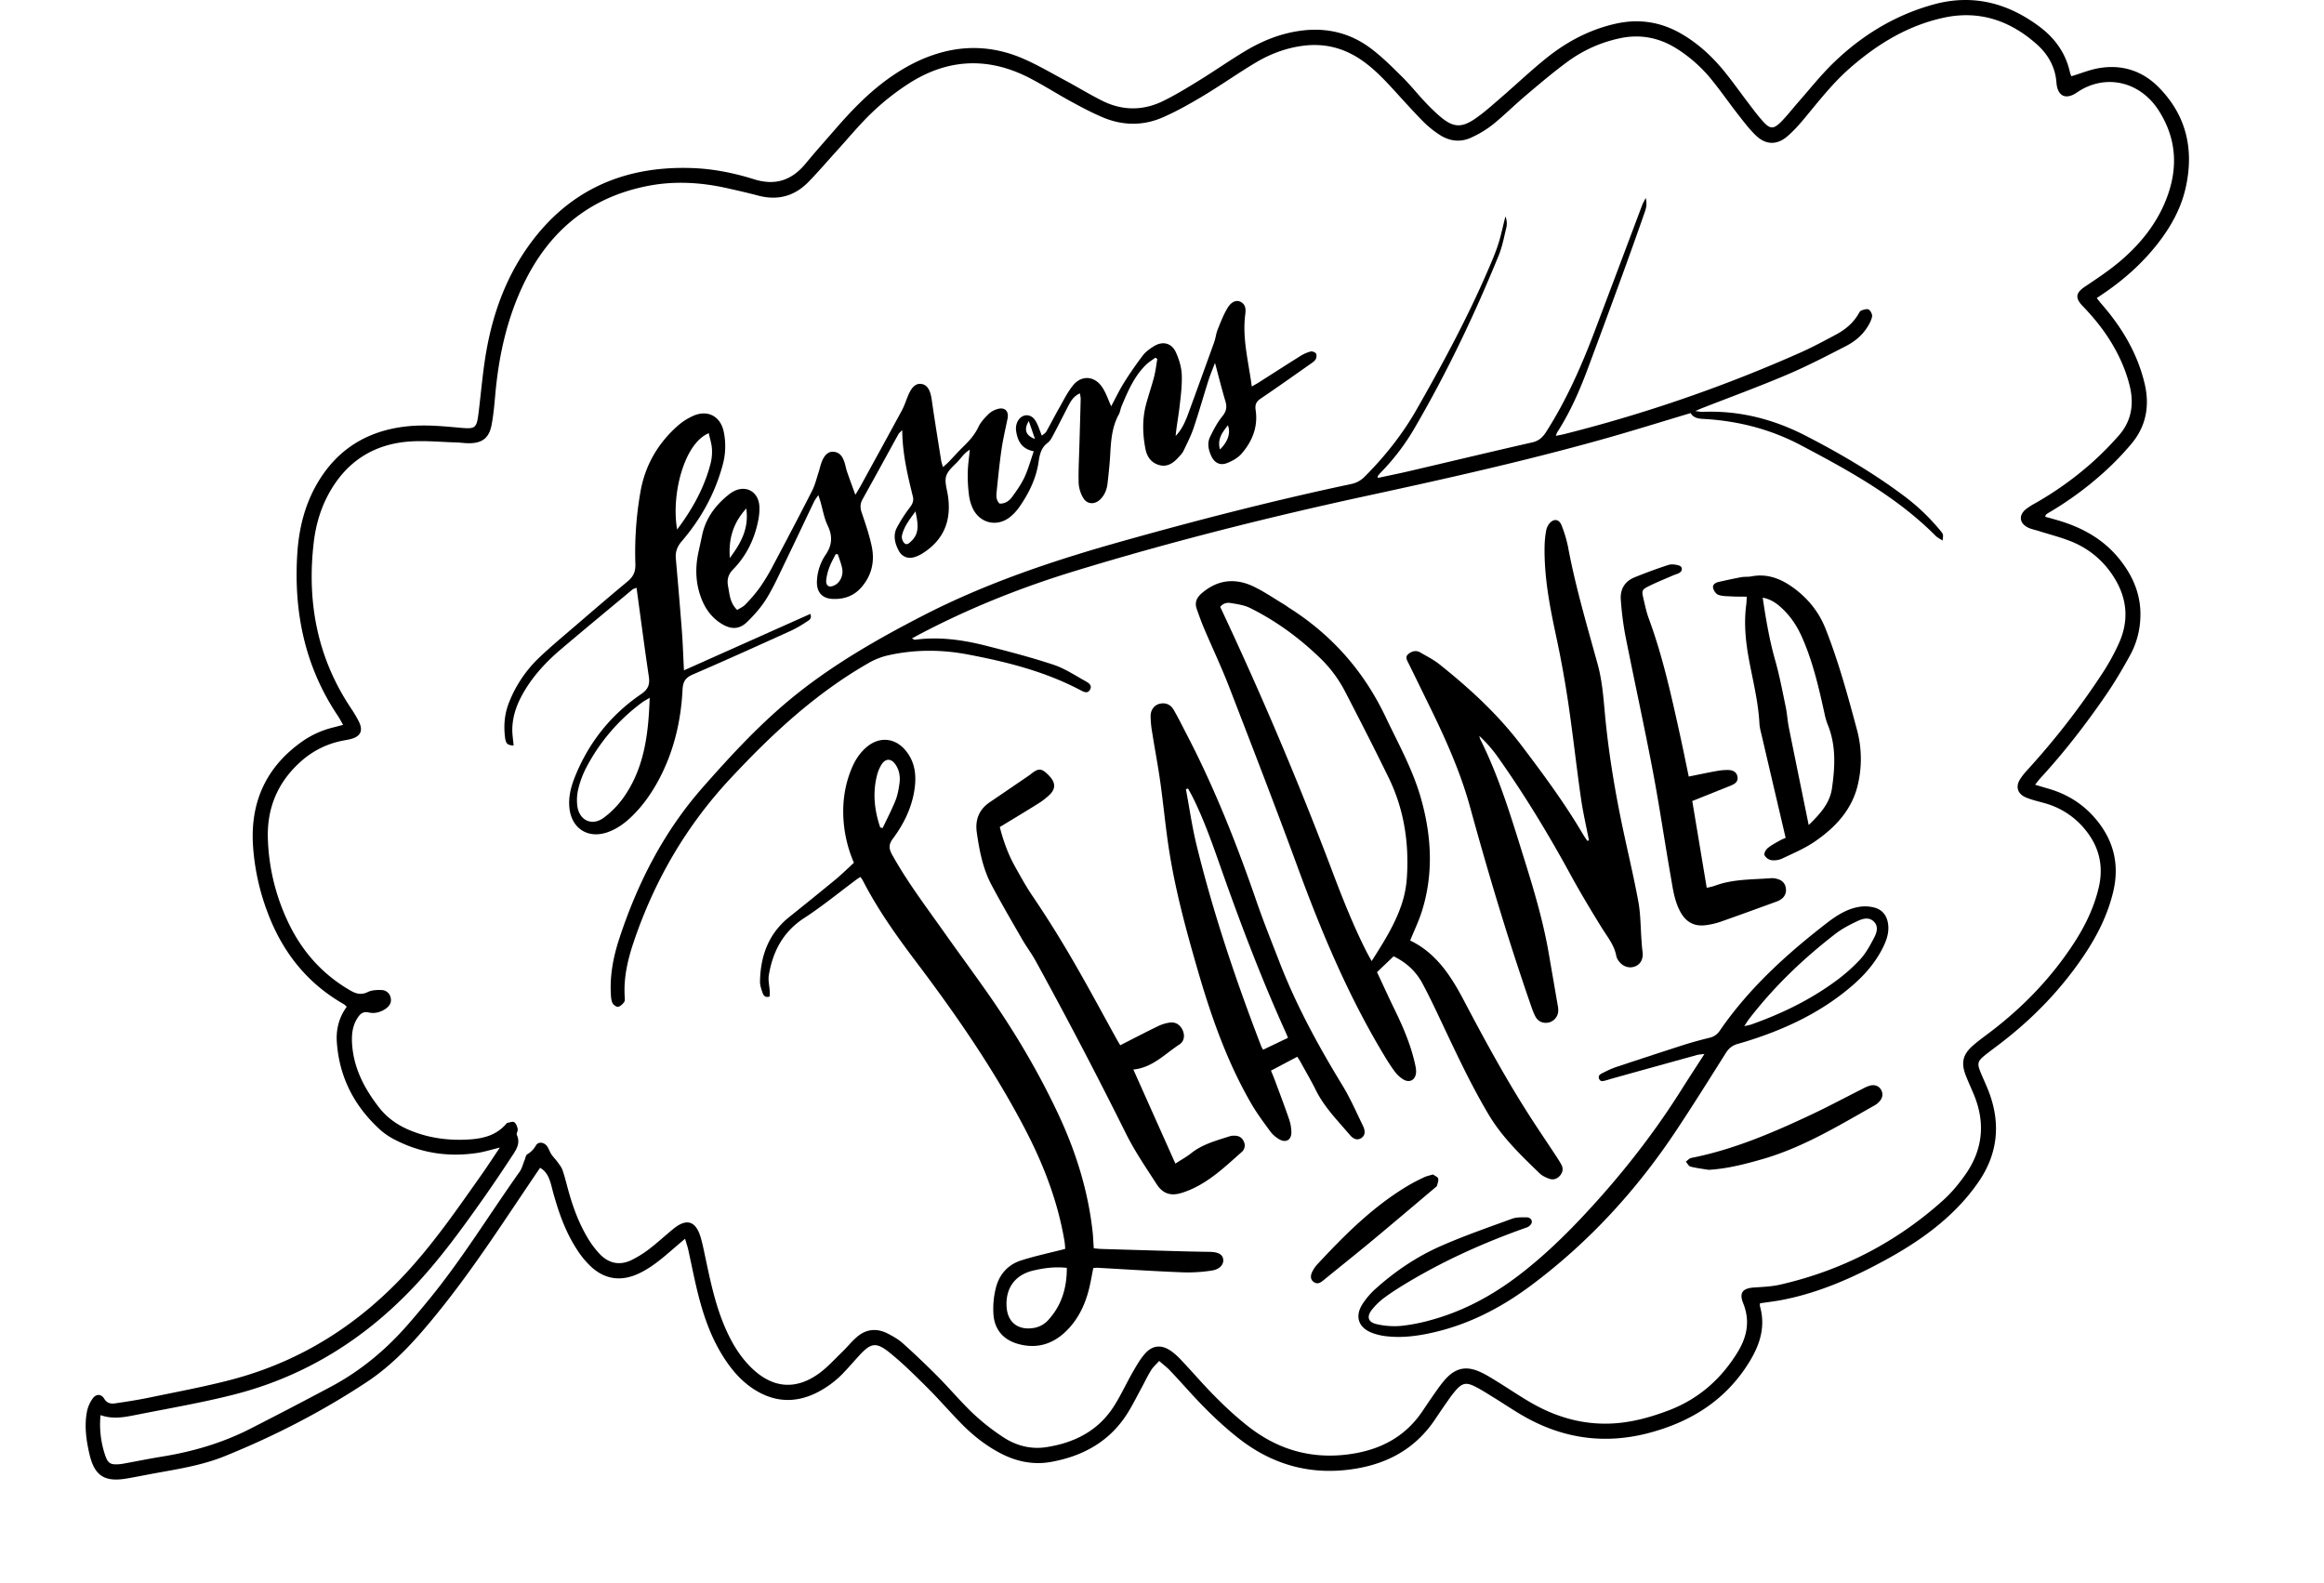 <svg id="Layer_1" data-name="Layer 1" xmlns="http://www.w3.org/2000/svg" viewBox="0 0 2504 1705.78"><title>lessons</title><path d="M1896.38,1404.34a10,10,0,0,0-.22,2.7c6.32,21.82.42,41.2-11,59.94-24.82,40.75-61.62,64.3-106.84,76.62-47.46,12.93-92.44,7.15-135.13-16.8-11.61-6.52-22.62-14.09-34-21.06-6.81-4.18-13.53-8.58-20.69-12.08-8.73-4.28-13.08-3.19-19.47,3.88a116.52,116.52,0,0,0-8.54,11.08q-7.2,10.2-14.13,20.61c-22.53,33.78-55.22,50-94.56,54.54-44,5.08-83-7-117.67-34.27-19.17-15.11-36.44-32.21-52.83-50.24-6.95-7.64-13.84-15.34-21-22.8-3.17-3.31-6.9-6.09-11.36-10-3.3,3.72-6.52,6.51-8.67,10-3.7,5.92-6.7,12.27-10,18.42-4.77,8.78-9.25,17.74-14.42,26.27-19.12,31.52-48.41,47.89-83.71,54.15-18.9,3.36-37.12-.45-54.21-9.39-15.81-8.28-29.64-19.22-42.06-31.88-12.6-12.85-24.37-26.51-37.11-39.2-13-12.9-26-25.87-40.22-37.32-14.69-11.83-20.21-10.53-33,3.36-5.63,6.14-11,12.5-16.82,18.49a104.37,104.37,0,0,1-29.68,21.76c-23.31,11.24-45.81,9.55-67.37-4.58-14.23-9.34-24.72-22.21-33.55-36.53-14.17-23-22.06-48.4-28.12-74.45-3-13-5.58-26-8.47-39.06-.77-3.46-2-6.83-3.42-11.73-5,4.28-9,7.66-12.91,11.06-11.88,10.22-23.7,20.52-38.25,27-18,8-34.7,5.73-49.3-7.2a94.54,94.54,0,0,1-15.91-19.08c-9.89-15.14-16.73-31.8-22.06-49.06-1.67-5.41-3.29-10.84-4.67-16.33-2.28-9.09-4.63-18.08-13.09-22.81-35.29,51.69-69,105-108.66,154.17-23.07,28.63-47.28,56.31-78.2,76.74-48.23,31.85-99.46,58.19-153,79.84-23.92,9.67-49.35,13.72-74.59,18.28-10.49,1.9-20.93,4.1-31.45,5.84-23.58,3.92-34.3-3.19-39.69-26.55-3.46-15-5.56-30.27-2.64-45.59a36.07,36.07,0,0,1,6.28-14.29c3.74-5,9.1-4.91,12.3.35,3.1,5.08,7.27,5.69,11.89,5,12.51-1.83,25-3.76,37.39-6.34,29.34-6.11,58.88-11.56,87.84-19.17,75.94-20,139.26-60.72,191.77-118.87,29.13-32.27,53.68-68,78.62-103.37,6.11-8.69,11.89-17.62,18.76-27.84-9.21,2.23-16.64,4.62-24.27,5.77-30.86,4.67-60.45.31-88.31-14a74.07,74.07,0,0,1-15.78-10.46c-28.2-25.39-44.65-56.91-47.26-95-.93-13.54,2.23-26.53,10.65-38a18.62,18.62,0,0,0-3-2.76c-40.34-22.95-66.94-57.23-82.79-100.35a248.79,248.79,0,0,1-15.21-71.1c-2.85-47,14.49-84.53,53.19-111.81a99.27,99.27,0,0,1,33.54-15.06c3.21-.8,6.4-1.67,10.38-2.72-2.08-3.6-3.72-6.83-5.72-9.82C328.3,718.12,316.24,659,320.35,596.1c1.71-26.15,7.81-51.41,21-74.41,21.51-37.41,54.17-57.61,96.86-62.25,19.38-2.11,38.62-.23,57.86,1.51,16,1.46,17.5.51,19.51-15.67,2.84-22.8,4.61-45.79,8.69-68.37,6.87-38,19.63-74.13,41.37-106.38,43.24-64.15,104.55-92.3,181-89.4,22.47.86,44.44,5.35,65.7,12,23.22,7.3,40.9,1.08,55.86-17.07,10.59-12.86,21.74-25.26,32.65-37.85C919.31,117,938.83,97,962.23,81.19,978.91,69.9,996.75,61.06,1016.32,56c29.49-7.63,58.37-4.81,86,7.16,15.54,6.71,30.24,15.38,45.2,23.4,13.49,7.24,26.57,15.28,40.27,22.1,21.65,10.78,43.91,10.75,65.53.14,13.41-6.59,26.24-14.44,39-22.3,16.73-10.32,32.84-21.64,49.7-31.71,18.12-10.83,37.53-18.63,58.7-21.59,27.74-3.88,53.29,1.9,75.65,18.49,12.23,9.06,23.14,20,34,30.74,8.77,8.64,16.49,18.33,24.92,27.33a207.09,207.09,0,0,0,15.79,15.29c14.54,12.53,23.56,13.27,39.41,2.11,9.5-6.68,18.18-14.57,27-22.18,16.39-14.16,32.12-29.12,49-42.65,22.06-17.68,46.75-30.67,74.63-36.86q37.3-8.28,70.36,10.87c18.73,10.84,34.23,25.39,47.66,42.15,8.55,10.65,16.43,21.83,24.73,32.68,5,6.62,10,13.33,15.58,19.52,7.72,8.62,11.53,8.76,19.78.37,6.52-6.64,12.23-14.07,18.39-21.07,12.11-13.75,23.54-28.2,36.57-41,30.93-30.39,67.08-52.58,109.11-64.18s79.9-1.7,114.06,23.83c16.7,12.47,28.57,28.79,33,49.76a18.81,18.81,0,0,0,1.49,3.75c10-3,19.32-6.87,29-8.6,25-4.48,47.29,2.52,65,20.45,30.15,30.52,38.4,67.55,29,108.81-5,21.82-15.6,41-29.18,58.61-16.43,21.28-36.18,39.09-58.35,54.24-2.46,1.68-4.94,3.34-8.16,5.52,2,2.5,3.74,4.79,5.62,6.95,21.7,25,38.3,52.79,46,85.38,5.53,23.5,1.69,45.28-13.7,64a304.48,304.48,0,0,1-29.71,30.93,360.72,360.72,0,0,1-58.65,43.25,43.46,43.46,0,0,0-4.19,2.71c-.43.32-.46,1.16-.9,2.44,3.72,1,7.43,2,11.14,3.09,26.57,7.45,50.2,19.83,68,41.5,16,19.47,25.12,41.49,23.21,67.22a90.68,90.68,0,0,1-10.79,37.18c-8,14.58-16.46,29-25.86,42.69-21.5,31.35-44.69,61.45-70.46,89.48-2,2.13-3.67,4.5-6.15,7.56,5.31,1.58,9.7,2.93,14.11,4.19,19.74,5.63,36.6,15.9,50.09,31.42,20.21,23.25,27.15,49.81,19.9,80-5.85,24.32-16.78,46.27-30.53,66.93-24.61,37-55,68.57-90.13,95.58-5,3.86-10.13,7.61-15.13,11.5-10.93,8.51-11.35,10.2-6.06,22.62,2.74,6.43,5.71,12.78,8.16,19.33,12.57,33.54,9.39,65.61-10.62,95.33a211,211,0,0,1-25.43,30.69c-22.27,22.37-48.4,39.68-76,54.74-35.24,19.21-71.72,35.31-111.44,42.92C1912.14,1402.23,1904.56,1403.11,1896.38,1404.34ZM108.32,1524.84a103,103,0,0,0,4.87,42.85c3,9.17,5.86,10.84,15.63,10,2.32-.2,4.62-.65,6.91-1.07,12.78-2.33,25.51-4.93,38.33-7,33.11-5.34,65-14.56,95-29.81q44.07-22.44,87.71-45.73c32.12-17.15,59.62-40.16,83.42-67.63q11.46-13.21,22.52-26.78c35.51-43.43,64.69-91.36,97.12-137,2.61-3.68,3.66-8.47,5.45-12.74.88-2.11,1.2-5.18,2.78-6.13a24.92,24.92,0,0,0,9.35-9.54c2.44-4.29,8.62-3.74,11.86.61,2,2.62,2.88,6,4.71,8.76,1.95,3,4.56,5.46,6.63,8.34s4.43,5.75,5.54,9c2.47,7.24,4.24,14.71,6.29,22.1,4.82,17.4,11,34.28,20.2,49.88a99,99,0,0,0,13.62,18.38c9.8,10.22,21.79,12.62,34.66,6.17a115.6,115.6,0,0,0,18.57-11.63c9-6.91,17.31-14.61,26.08-21.78,14.2-11.6,24.13-8.54,29.37,9.2,2.16,7.33,3.61,14.88,5.2,22.37,5.24,24.78,10.48,49.56,20.35,73,7.17,17,16.3,32.86,29.77,45.78,22.09,21.18,46.53,23.62,71.46,6,9.41-6.65,17.26-15.55,25.64-23.61,5.51-5.31,10.3-11.4,16.09-16.36,9.85-8.42,21.15-9.49,32.65-3.72,5.92,3,11.87,6.39,16.75,10.77q19.31,17.34,37.62,35.79c12.9,13,24.69,27.16,38,39.77a237.61,237.61,0,0,0,32.09,25.28c14,9.3,29.91,13.59,46.7,11,30.23-4.61,56-17.56,72.9-44.06,7.52-11.75,13.31-24.59,20.26-36.72,4-6.9,8-14,13.18-19.9,8.27-9.47,18.24-10.07,28.51-2.69a70.12,70.12,0,0,1,9.7,8.62c6.89,7.24,13.58,14.67,20.3,22.07,16.15,17.8,33.11,34.72,52,49.7,30.68,24.34,65.33,35.32,104.44,31.22,34.8-3.65,64.11-17.24,84.21-47.21,4.82-7.19,9.69-14.37,14.69-21.44a139.57,139.57,0,0,1,9.75-12.66c11.1-12.35,22.58-14.87,37.75-7.91,6.63,3,12.86,7,19.09,10.86,12.78,7.84,25.13,16.42,38.21,23.71,27.36,15.26,56.68,23,88.25,20.67,19.78-1.47,38.64-6.79,57.11-13.77,32.11-12.13,56.4-33.38,74.35-62.46,10.46-16.94,13.91-34.12,6.2-53.23-4.5-11.16-.46-16,11.48-16.83,9.62-.65,19.41-1,28.74-3.18,66.26-15.24,124.92-45.5,175.47-91,8.84-7.95,16.59-17.41,23.48-27.13,19-26.81,22.06-55.8,9.54-86.28-2.78-6.78-5.9-13.42-8.59-20.24-5.75-14.54-3.54-23.61,8.44-33.74,5.85-5,12.08-9.43,18.18-14.08,35.29-26.91,65.65-58.47,89.87-95.76,11.87-18.28,21.27-37.67,26.39-59,6-25,0-46.81-16.92-65.84a85.12,85.12,0,0,0-41-25.59c-6.72-1.92-13.61-3.44-20.06-6.06-9.43-3.83-11.9-11.78-6.36-20.24,3.26-5,7.45-9.39,11.47-13.82A821.2,821.2,0,0,0,2265.55,725a235.14,235.14,0,0,0,17.3-31.47c11.76-25.78,8.94-50.58-6.79-74a95.57,95.57,0,0,0-43.42-35.68c-11.63-4.8-24-7.85-36-11.68-3.8-1.2-7.82-1.92-11.38-3.63-9.46-4.53-10.53-13.28-2.49-19.83a74.51,74.51,0,0,1,10.08-6.47A357.86,357.86,0,0,0,2253,499.38a341.79,341.79,0,0,0,30.21-30.45c13.18-15.15,16.23-33.1,11.59-52.51-4.08-17-11.11-32.76-20.16-47.67-8.69-14.31-19.23-27.13-30.84-39.19-8.44-8.77-7-14.25,2.76-20.78,13.25-8.86,26.63-17.76,38.7-28.11,21.74-18.66,39.36-40.77,49.54-68,12.08-32.25,10.17-63.35-8.43-92.88-21.24-33.74-59.67-40-88.38-20.24-13.29,9.13-21.31,2.81-22.26-10.55-1.16-16.21-8.73-30.12-20.81-40.95-28.76-25.78-62.16-37.31-100.55-29-38.71,8.35-71.56,28.41-101.08,54.23-18.15,15.88-33,34.81-48.27,53.29-5.93,7.16-12.15,14.27-19.19,20.29-11.37,9.72-23.34,9.38-34.07-1-7.13-6.91-13.2-15-19.34-22.84-9.22-11.83-17.79-24.16-27.18-35.84a153.78,153.78,0,0,0-40.16-35.69c-19.2-11.63-39.63-14.94-61.48-9.88a146,146,0,0,0-53.44,24c-15.86,11.54-30.87,24.3-45.88,37-12.23,10.3-23.56,21.68-36,31.72a112.21,112.21,0,0,1-23,13.86c-11.72,5.5-23.59,4-34.29-3a110,110,0,0,1-17.8-14.45c-11.2-11.4-21.85-23.35-32.66-35.14s-22-23.27-35.47-32.14c-18.57-12.2-38.76-17-60.89-14.17-18.53,2.37-35.63,8.83-51.43,18.29-18.86,11.28-36.85,24-55.69,35.32-14.24,8.55-28.79,16.82-44,23.49-21.38,9.38-43.58,9.12-65.13-.06-11.61-4.94-22.83-10.89-33.92-16.94-15.21-8.29-29.82-17.7-45.21-25.6-44-22.58-87.48-20.66-129.13,5.92a263.41,263.41,0,0,0-39.22,30.73c-14,13.26-26.29,28.3-39.29,42.59-10.1,11.09-19.81,22.54-30.31,33.22-15,15.3-33.2,20.06-54.1,14.46-10.94-2.92-22-5.38-33-7.87-29.27-6.61-58.72-8.18-88.26-2C633.93,213.58,591.09,250,564.17,306c-17.67,36.81-26.44,76-30.27,116.4-1.12,11.93-2,23.95-4.29,35.69-2.73,14.13-10.36,19.61-24.72,19.5-4.32,0-8.63-.71-12.95-.83-17-.48-34-2.21-50.89-1-37.88,2.75-66.8,21-85.72,54.23-9.7,17-15.11,35.58-17.35,54.92-7.36,63.74,3.78,123.42,39.71,177.53a148.41,148.41,0,0,1,8.74,14.56c5.2,10.22,2.28,16.51-8.68,19.38-2.57.67-5.21,1.07-7.83,1.57a94.16,94.16,0,0,0-46.72,23.44c-24.81,22.55-36,50.78-34.53,84a225.54,225.54,0,0,0,24.61,94c14.82,28.86,36.13,51.74,64.39,68,6.09,3.5,11.68,5,18.66,1.53,4.2-2.09,9.69-2.3,14.56-2.14a10.21,10.21,0,0,1,10.05,8.31c1.22,5.25-1.38,9.12-5.47,11.91-5.43,3.72-11.75,5.4-18.09,4s-9.32,1.46-12.23,6c-5.54,8.57-6.42,18.14-5.79,27.89,1.69,26.32,13.45,48.49,29.32,68.77,8.6,11,19.78,18.74,32.62,24.11,19.09,8,39.05,11,59.61,10.27,16.64-.62,32.6-3.31,44.36-16.9.43-.5,1-1.15,1.52-1.25,2.47-.41,5.73-1.75,7.28-.68,2,1.38,3.18,4.62,3.73,7.27.43,2-1.67,4.87-.9,6.54,3.69,8,.2,14.44-3.83,20.58-10.23,15.6-20.58,31.14-31.32,46.39-23.61,33.53-47.61,66.73-75.87,96.65-54,57.14-118.4,97-194.69,116.27-33.54,8.49-67.75,14.39-101.72,21.1C136.13,1526.61,122.66,1529.93,108.32,1524.84Z"/><path d="M1197.24,437.77c4.57-8.5,8.71-17.24,13.8-25.38,6.34-10.12,13.16-20,20.4-29.48,2.94-3.86,7.23-6.91,11.4-9.58,9.65-6.18,19.47-4,24.19,6.44,3.37,7.43,5.92,15.83,6.25,23.91.48,11.53-1.06,23.2-2.38,34.73-1.2,10.42-3.27,20.74-4.19,31.34,7.2-7.42,10.86-16.59,14.25-25.86q13.71-37.51,27.25-75.1c1.56-4.36,2-9.16,3.68-13.44,3.19-8,6.29-16.12,10.69-23.44,4.25-7.05,9.61-8.87,14-6.71,6,3,5.77,8.54,5.09,13.9-3.28,25.92,3.59,50.75,7.07,77.38,3.43-2,5.61-3.16,7.7-4.48,14.89-9.47,29.72-19.06,44.7-28.41a40.28,40.28,0,0,1,10.91-4.81c1.73-.46,4.9.67,5.84,2.11s.67,4.62-.33,6.27c-1.31,2.14-3.75,3.7-5.91,5.21-17.72,12.45-35.37,25-53.32,37.12-4.85,3.27-6.3,6.67-5.44,12.41,2.7,18-3.58,33.64-15.15,46.94-3.93,4.53-9.94,7.87-15.64,10.11-7.66,3-13.66-.22-17.1-7.76-3-6.57-4.46-13.67-1.25-20.34,3.73-7.73,7.79-15.54,13.16-22.14,4.35-5.35,5.35-9.88,3.43-16.26-3.9-13-7.14-26.13-11.25-41.44-2.87,7.6-5.22,13.06-7,18.71-5.43,17.14-10.31,34.47-16.06,51.5-2.85,8.46-7,16.51-10.86,24.59-1.27,2.63-3.49,4.87-5.5,7.08-5.65,6.23-12.21,10.77-21.09,8.11-8.54-2.56-12.9-9.21-14.5-17.57-3-15.88-3.47-31.82.71-47.58,2.65-10,6.08-19.73,8.66-29.71,1.64-6.33,2.36-12.89,3.5-19.34l-2.13-1.41c-3.51,2.66-7.4,4.95-10.48,8.05C1221.82,406,1215,422,1208.34,438c-1.14,2.76-1.43,5.93-2.85,8.5-7.5,13.62-8.47,28.53-9.31,43.57-.58,10.29-1.69,20.57-2.85,30.82-.73,6.41-3,12.32-7.64,17-6,6.09-14.4,5.81-18.64-1.49a35,35,0,0,1-4.85-15.9c-.38-13.64.44-27.31.81-41,.46-16.65,1-33.3,1.38-49.95a38.7,38.7,0,0,0-.87-5.7c-7,3.18-9.93,8.6-12.78,14.11-5.2,10.06-10.26,20.18-15.59,30.17-1.71,3.21-3.48,6.86-6.26,8.95-7.08,5.34-8.68,12.57-9.87,20.73-2.61,17.8-10.42,33.65-20.58,48.31a54.32,54.32,0,0,1-9.36,10.32c-13.64,11.56-32.2,8.17-40.51-7.67a48.51,48.51,0,0,1-4.64-16.15,160.49,160.49,0,0,1-1.2-23.91c.16-7.6,1.34-15.17,2.21-24.15-5.78,3.45-8.82,8.19-12.44,12.17-4.71,5.16-11.1,10-13,16.16s.66,13.63,1.73,20.47c4.21,26.65-3.73,48-27,62.77a36.26,36.26,0,0,1-9,4.19c-7.09,2.12-13.47-.45-16.92-7-4.19-7.95-6.31-16.54-1.89-24.92a161.82,161.82,0,0,1,14-21.74c2.87-3.8,4.27-7.1,3.11-11.8-5.65-22.92-11.19-45.88-11.43-71.49-2.16,2.33-3.41,3.24-4.09,4.47-12.87,23.32-25.57,46.74-38.59,70-2.88,5.14-2.72,9.6-.83,15,4,11.62,7.94,23.36,10.54,35.35,3.58,16.47.28,31.78-11.16,44.81-8.36,9.53-19.2,13-31.38,12.33-11-.64-16.72-7.53-16.4-18.59a54.66,54.66,0,0,1,9.5-29.13c7.1-10.5,7.46-20.18,2-31.54-3.82-8-5.24-17.14-7.76-25.76-.54-1.85-1.18-3.66-2.21-6.85-2.07,3.16-3.67,5.1-4.72,7.3-10.36,21.63-20.52,43.36-31,64.94-6.38,13.19-12.38,26.66-20,39.1-5.68,9.23-13.09,17.65-20.88,25.26-8.43,8.24-17.29,8.39-27.41,2.23-10.33-6.28-17.28-15.4-21.71-26.61-6.47-16.34-7.19-33-3.58-50.09,1.31-6.19,2.71-12.36,4-18.55,3.85-18.54,14.39-32.69,28.93-44.22a35.57,35.57,0,0,1,3.25-2.33c14.22-8.89,28.93-1.25,29.64,15.63a63.14,63.14,0,0,1-1.33,14.88c-4,20.08-12.76,37.93-27.07,52.59-5.31,5.45-6.71,11.1-5.39,18,1.67,8.73,1.95,18,9.83,25.65,2.88-1.84,6.31-3.25,8.65-5.7a163.48,163.48,0,0,0,15.54-18.17,212.52,212.52,0,0,0,14-23.08c14.37-27.07,28.65-54.19,42.54-81.5,3.26-6.42,4.91-13.66,7.2-20.56,1-3.15,1.67-6.46,2.8-9.58,3-8.29,7.32-12.28,13-11.85,7.18.54,10.07,5.77,12,11.74,1,3.16,1.53,6.49,2.6,9.63,2.66,7.72,5.51,15.37,9,25,2.81-4.74,4.5-7.43,6-10.21,14.74-26.88,29.53-53.72,44.1-80.69,2.67-4.94,4.38-10.4,6.55-15.61,4-9.75,8.44-13.71,14.39-12.95,6.4.82,9.75,6.61,11.21,16.84,3.15,22.07,6.76,44.08,10.26,66.1a55.82,55.82,0,0,0,2,6.62c2.48-2.26,4.39-3.84,6.1-5.61,5.33-5.51,10.39-11.29,15.9-16.6,6.52-6.28,12.25-12.86,16.21-21.24,2.48-5.25,6.88-9.78,11.09-13.95a23.05,23.05,0,0,1,9.51-5.17c7.74-2.24,12.27,2.37,10.68,10.24-2.24,11.08-4.87,22.1-6.51,33.27-2.16,14.82-3.64,29.75-5.16,44.66-.46,4.52-1.23,9.37,3,13.74,5.47.35,10.11-2.52,13.24-6.74,5.12-6.9,10.13-14.1,13.76-21.84,4-8.61,6.48-18,9.89-27.75-13.44-2.58-17.62-11.75-19.08-22.54a17.1,17.1,0,0,1,2.06-10.36c4.68-7.77,13.91-7.91,18.73-.22,3,4.7,4.51,10.27,7,16.26,1.71-1.51,3.76-2.6,4.73-4.3,4.76-8.36,9.09-17,13.86-25.32s9-17.17,15-24.54c9.13-11.2,22.91-10.4,31.19,1.6C1191.65,423.13,1194,430.63,1197.24,437.77ZM804.09,547.9c-15.1,16.62-19.1,34.15-17.74,53.37C797.69,586,807.24,570.13,804.09,547.9Zm98.66,49.36-2.33-.15c-2.19,4.44-4.75,8.73-6.48,13.34a56.75,56.75,0,0,0-3.71,14.37c-.61,6.83,3.38,8.89,9.5,5.55,5.69-3.1,9.19-10.73,7.64-18.11C906.3,607.16,904.32,602.25,902.75,597.26ZM986.4,551c-6.88,9.47-12.78,17-14.66,26.54a9.87,9.87,0,0,0,2.73,7.78c2.85,2.57,5.47-.36,7.6-2.42C991.08,574.2,989,563.91,986.4,551Zm328-66.66c8.8-8.5,11.77-18.11,8.59-26.09C1317.29,465.71,1311.33,472.7,1314.44,484.35ZM1108.5,453.67c-5.73,9.24-3.17,15.75,6.63,19.32Z"/><path d="M1712.06,905.58c-3-15.31-6.53-30.53-8.73-45.94-4.85-33.95-8.56-68.06-13.58-102q-5.34-36-13-71.71c-7-32.64-13.35-65.28-12.49-98.86a104.05,104.05,0,0,1,1.76-15.83,16.46,16.46,0,0,1,3.36-7.11c4.54-5.6,10.51-4.91,13.08,1.82a133.27,133.27,0,0,1,6.93,22.9c8,43,20.43,84.79,32,126.83,4.82,17.49,6.18,35.38,7.82,53.29,3.64,39.51,10,78.61,18,117.44,5.86,28.36,12.77,56.52,18,85,2.57,14,2.39,28.41,3.48,42.63.27,3.6.49,7.22,1,10.79,1.24,7.81-1.65,14-7.94,16.5s-13.41.18-17.61-5.77a14,14,0,0,1-2.63-5.32c-2.12-11.93-9.73-20.88-15.84-30.77-11.73-19-23.22-38.13-33.9-57.72-23.47-43-48.87-84.88-77.16-124.93a146.65,146.65,0,0,0-20.7-23.83,18,18,0,0,0,1,3.57c20.69,41.31,33.71,85.43,47.44,129.28,10.45,33.38,20.4,66.9,26.36,101.45q4.76,27.54,9.51,55.09a31.22,31.22,0,0,1,.71,6.92,13.36,13.36,0,0,1-9.92,12.4c-5.71,1.41-11.58-.6-14.54-6.13-2.65-4.94-4.36-10.41-6.21-15.75-23.92-69.26-44.88-139.41-64.29-210.07-10.71-39-27.41-75.73-45.23-111.93-7.06-14.33-14-28.72-21.08-43.05-1.64-3.33-4-6.89-.35-9.94s8.27-4.56,13-1.78c6.87,4.07,14.18,7.63,20.37,12.57,32.65,26,63.31,54.14,88.65,87.62,23.34,30.84,46.35,61.88,66,95.27,1.49,2.53,3.19,4.94,4.8,7.41Z"/><path d="M1501.56,1030.44l-17.89,17.07c6.69,14.26,12.74,27.54,19.13,40.66,9.06,18.6,17.18,37.55,21.72,57.84.72,3.21,1.48,6.6,1.21,9.82-.7,8.17-7.33,11.48-14.21,7a34,34,0,0,1-8.68-8.14c-4.35-5.87-8.28-12.07-12-18.34-38.47-63.93-67.14-132.29-92.75-202.17-23.83-65-48.85-129.61-73.83-194.2-8.28-21.41-18.16-42.2-27.14-63.35-2.86-6.73-5.26-13.66-7.72-20.55s.05-12.2,5.37-16.78c17.39-15,36.61-16.78,56.69-6.92,11.32,5.56,21.83,12.78,32.67,19.29,1.71,1,3.26,2.32,5,3.39,45.92,29.14,80.36,68.17,103.78,117.45,13.72,28.87,29.39,56.85,38.13,87.82,11.36,40.23,13.7,80.71,1.12,121.13-3.34,10.74-8.32,21-12.78,32,27.32,13,43.49,37.29,57.29,63.5,22.35,42.46,45.22,84.61,71.1,125,9.16,14.3,18.73,28.34,28.07,42.53,2.2,3.33,4.35,6.7,6.32,10.17,2.4,4.25,1.79,8.4-1.29,12.06s-7.33,5-11.72,3.39c-3.67-1.32-7.53-3.13-10.28-5.79-20.13-19.44-40.33-38.83-54.85-63.19-20.5-34.41-37.1-70.77-54.22-106.88-5.55-11.73-11.19-23.44-17.34-34.87C1525.73,1047.15,1516.15,1037.59,1501.56,1030.44Zm-23.67,5.16c13.51-21.19,25.93-40.92,33-63.27a115.26,115.26,0,0,0,5-27.38c2.34-37.18-3.19-73.15-19.62-106.84-15.17-31.09-30.93-61.91-46.84-92.64a138.46,138.46,0,0,0-26.64-36c-22.63-21.92-47.8-40.42-76-54.4-6.34-3.13-13.87-4.12-21-5.32a11.39,11.39,0,0,0-11.09,4.15q65.89,139.9,120.22,283.48c11.29,29.91,23,59.62,37.45,88.15C1473.85,1028.42,1475.49,1031.22,1477.89,1035.6Z"/><path d="M1484.56,515c11.37-2.46,22.7-4.74,34-7.37,44.1-10.31,88.14-20.89,132.3-30.93,7.26-1.65,11.32-5.49,15.12-11.44,21.65-33.9,37.79-70.4,52-107.86q25.81-68.24,51.44-136.55c.74-2,1.86-3.79,3.71-7.5,2.16,7.85-.26,13.06-2,18.09q-12.19,34.92-24.88,69.65-17.66,48.35-35.64,96.57c-8.89,23.75-19.06,46.92-32.88,68.31a22.83,22.83,0,0,0-1.36,3.66c3.42-.7,6.27-1.17,9.06-1.87A1570,1570,0,0,0,1940,379.84c13.06-5.82,25.69-12.64,38.31-19.39,9.81-5.25,18.26-12.23,24-22,.83-1.42,1.75-3.33,3.07-3.81,2.58-.93,6.07-2.15,8-1.11s4,4.89,3.72,7.19c-.52,3.78-2.55,7.53-4.58,10.91-5.65,9.41-14,16.33-23.48,21.22-21,10.79-42,21.73-63.76,30.95-30,12.75-60.7,24-91.09,35.87-1.85.72-3.66,1.54-7.67,3.24,4,.46,6,1,7.93.88,39.62-1.66,76.67,7.91,111.64,26,37.35,19.29,73.54,40.51,107.14,65.91a223.73,223.73,0,0,1,37.36,36c3.38,4.09,3.35,4.11,2.42,10.74-2.83-1.88-5.47-3.07-7.37-5-42-42.2-93.54-70.35-145.44-97.76-31.61-16.7-65.64-25.7-101.37-28.08-6.53-.43-13.52,0-17.23-6.49-32.49,9.69-64.57,19.77-97,28.81-82.46,23-166,41.78-249.63,59.86-106.82,23.09-212.73,49.68-317.26,81.64-56.5,17.28-111.22,39-163.67,66.34-3.49,1.82-6.95,3.71-11.49,6.14,1.81.87,2.53,1.55,3.15,1.47,25.89-3.53,51.27,0,76.25,6.31,24.51,6.22,49,12.61,73,20.54,12.13,4,23.18,11.44,34.52,17.68,3.31,1.83,7.73,4.53,4.92,9.34s-7.21,2-10.59.26c-38.2-20.11-79.54-30.47-121.51-38.37-28.34-5.34-56.83-5.37-85.37,1a75.45,75.45,0,0,0-21.67,8.65c-57,32.68-104.28,76.85-148.82,124.67C739.13,890.33,705.27,948.75,683,1014.32c-6.56,19.37-11.24,39.06-9.9,59.75.12,2,.35,4.46-.67,5.8-1.63,2.16-4.11,4.61-6.52,5-1.82.26-5-2.12-6-4.1-1.37-2.86-1.56-6.41-1.74-9.69-1.16-20.6,2.78-40.51,9.16-59.92,19.65-59.79,47.82-114.92,89.66-162.5,31.51-35.83,63.86-70.82,101.26-100.67,41.87-33.42,88.15-59.86,135.59-84.33,67.83-35,139.71-59.18,212.95-79.81,82.4-23.2,165.25-44.53,249-62.29a27.81,27.81,0,0,0,14.55-7.92c21.8-21.81,40.77-45.72,56.08-72.55,27.58-48.36,54-97.3,76.14-148.45,4.1-9.47,8.26-19,11.47-28.76,3.16-9.62,5.15-19.63,8-30.74a20.47,20.47,0,0,1,.69,13.2c-2.31,9.7-4.18,19.66-7.91,28.83-26.06,63.93-55.74,126.15-90.52,185.84a242.85,242.85,0,0,1-36.83,48.42,39.62,39.62,0,0,0-3.13,3.81C1484.26,513.38,1484.44,513.83,1484.56,515Z"/><path d="M920.05,929.66A140,140,0,0,1,909,885.6c-1.64-20.26,1-39.88,9.06-58.62,3.73-8.67,8.89-16.42,16.27-22.46,13.28-10.88,29.57-9.61,40.89,3.53,10.86,12.59,12.45,27.67,10,43.33-3,19.52-11.65,36.82-23.3,52.47-4.55,6.1-4.25,10.65-.75,17,16.21,29.24,36.38,55.79,55.59,83,15,21.22,30.43,42.14,45.38,63.39,30,42.6,56.59,87.18,78.62,134.39,18.56,39.77,31.51,81.29,36.42,125.08.66,5.9.85,11.86,1.3,18.38,3,.26,5.53.62,8.08.69q44.45,1.34,88.88,2.58c9.32.26,18.64.39,28,.55,8.92.15,13.57,2.62,14.47,7.74.94,5.34-3.28,11-11.94,12.36a167.64,167.64,0,0,1-32.74,1.93c-30.28-1.2-60.53-3.22-90.8-4.88a38.15,38.15,0,0,0-4.48.34c-1.3,6.57-2.42,13.08-3.88,19.51-4.14,18.2-11.57,34.79-25,48.08-14.67,14.49-32.12,19.75-52.23,14.09-15.84-4.45-25.13-15.35-26.41-31.49a91.44,91.44,0,0,1,2.5-28.57c3.52-14.4,12.78-25.21,27.08-29.8,15.14-4.85,30.77-8.14,47.67-12.49a73.47,73.47,0,0,0-.65-7.82c-7.09-42.47-22.22-82.11-42-120.18-33.46-64.38-74.51-123.8-118.13-181.56-21.11-27.94-41.38-56.42-57.4-87.69a30.9,30.9,0,0,0-2.52-3.55c-1.5,1-2.89,1.84-4.19,2.81-18.71,13.88-36.77,28.76-56.27,41.44-22.82,14.83-33.87,36-38.15,61.66-.89,5.37.62,11.14.94,16.73.12,2.13,0,4.26,0,6.17-4.67,1.58-6.64-1-7.61-3.8-1.41-4-2.91-8.35-2.83-12.51.56-27.58,9.27-51.57,31.56-69.38q25.38-20.28,50.48-40.9C907.47,941.64,913.59,935.56,920.05,929.66Zm229.4,436.5c-12.92-1.43-24.4.18-35.73,2.77-19.9,4.54-30.4,18.87-29.17,39.13,1,16.4,11.87,25.27,28.2,23a26.71,26.71,0,0,0,16.51-8.48C1143.72,1406.87,1149.51,1388,1149.45,1366.16Zm-201-474.42,2.64.4c4.63-9.81,9.67-19.46,13.71-29.5,2.32-5.77,3.45-12.13,4.32-18.33,1-7,0-14-4-20.1-4.81-7.32-11.08-7.37-15.57,0A40.67,40.67,0,0,0,945,835.16C940.05,854.4,942.12,873.24,948.47,891.74Z"/><path d="M1397.78,1138.68l-28.36,14.94c1.18,2.89,2.61,6.17,3.85,9.51,5.21,14,10.55,28,15.43,42.19a47.21,47.21,0,0,1,2.72,14.65c.06,8.58-6.25,11.94-13.48,7.41a32.23,32.23,0,0,1-9-7.86c-7.24-9.92-14.66-19.81-20.81-30.42-26.22-45.29-43.32-94.3-57.81-144.34-12.6-43.52-24.47-87.24-31.21-132.12-3.51-23.36-5.7-46.93-9-70.33-2.5-17.78-5.91-35.44-8.71-53.18a105.85,105.85,0,0,1-1.67-17.8c.11-6.92,4.4-11.91,10.26-13.12,6.31-1.31,11.44,1.23,14.51,6.5,5.18,8.92,9.72,18.2,14.48,27.36,30,57.78,53.82,118.14,75,179.6,7.61,22,16.33,43.67,24.76,65.41,18,46.44,41.76,90,67.65,132.42,8.46,13.87,15,28.93,22.13,43.59,3.09,6.38,2.07,10.85-2,13.33-3.8,2.32-7.83,1.55-12.19-3.58-13.14-15.45-27.55-29.91-36.71-48.44-4.86-9.85-10.45-19.34-15.76-29C1400.71,1143.16,1399.23,1141,1397.78,1138.68Zm-117.72-289-2.3.68c3.8,20.23,6.67,40.69,11.57,60.64,18.12,73.8,42.38,145.67,69.65,216.55a26.27,26.27,0,0,0,2,3.54l26.77-12.82c-.75-1.84-1.33-3.37-2-4.86-26-57.34-48.4-116.12-69.34-175.45-9.42-26.7-18.59-53.43-31.23-78.83C1283.55,855.89,1281.76,852.79,1280.06,849.64Z"/><path d="M736.93,722.31l136.13-60.79c2,4.78-1,6.56-3.29,8a136.23,136.23,0,0,1-17.26,10c-35.2,15.94-70.41,31.88-105.88,47.19-7.83,3.38-10.76,7.47-11.19,16.08-1.7,33.94-9.28,66.54-25.33,96.83-7.86,14.82-17.35,28.44-29.43,40.13-7.49,7.25-15.81,13.33-25.72,16.88-21.27,7.63-39.26-3.79-41.47-26.3-1.14-11.58,1.66-22.54,5.91-33.14,14.78-36.9,38.58-66.83,71.33-89.22,7.52-5.15,9.64-10.23,8.37-18.84-4.7-31.6-8.81-63.3-13.26-95.84-2,.88-3.54,1.2-4.61,2.1-25.62,21.31-51.3,42.55-76.72,64.1-14.27,12.11-27.17,25.56-37.28,41.5-8.53,13.44-14.75,27.7-15.24,43.81-.19,6.15.9,12.34,1.41,18.54-6.53-.4-8.35-1.79-9.22-8.59-1.63-12.74-.63-25.33,4.11-37.38a134.48,134.48,0,0,1,32.55-48.66c12-11.48,24.86-22.16,37.49-33,19.2-16.51,38.37-33.07,57.88-49.21,6.21-5.13,8.68-10.61,8.37-18.79A378,378,0,0,1,689.87,531c4.78-28.71,18.42-52.64,40-71.9a65.16,65.16,0,0,1,17.54-11.23c15.44-6.58,29,.89,32.39,17.41A76.13,76.13,0,0,1,778.66,501c-8.3,30.76-23.33,58-44,82.08-5,5.8-7.13,11.5-6.48,18.89,2.31,26.19,4.57,52.4,6.57,78.62C735.74,693.82,736.15,707.14,736.93,722.31Zm-37,29.63c-4,2.44-6.07,3.47-7.89,4.81a205.38,205.38,0,0,0-60.52,70.65,100.35,100.35,0,0,0-8.35,22.34,51.41,51.41,0,0,0-1.14,18.73c2.1,15.65,15.87,22,28.48,12.66a96,96,0,0,0,20.28-20.37C694,828.92,698.67,791.93,700,751.94Zm63.72-285.16c-26.78,11-40.66,66.88-34.06,103.78,16.52-22,29.28-45,36-71a51.92,51.92,0,0,0,1.51-15.8C766.8,478.32,765,473,763.68,466.78Z"/><path d="M1077.22,891.17c3.92,15.23,9,29.28,16.32,42.39,6,10.74,11.94,21.61,18.85,31.79,18.35,27,35.37,54.84,51.43,83.24,13,22.9,25.46,46,38.18,69.06,1.73,3.12,3.55,6.19,5,8.65,14-7.1,27.16-14,40.55-20.48a41.51,41.51,0,0,1,13.23-4c6.21-.68,10.87,2.53,13.49,8.29,2.46,5.39,1.83,11.85-3.49,15.32-15.72,10.24-29,25-49.66,27l45.31,101.39c6.64-4.32,12.18-7.33,17-11.21,12.35-9.85,27.27-13.58,41.79-18.34a15.66,15.66,0,0,1,4.94-.52c4.77,0,8.32,2.1,10.15,6.65a9.3,9.3,0,0,1-2.51,11c-19.68,17.39-38.61,35.9-64.68,44-11.26,3.48-20,1.22-26.82-9.33-11.54-17.89-23.68-35.6-33.13-54.6q-46.7-93.93-97.19-185.85c-4.48-8.16-10.15-15.65-14.8-23.72-11.13-19.32-22.36-38.59-32.83-58.26-9.35-17.56-13.09-37-15.87-56.45-2-13.69,2.27-24.93,14.1-32.89,13.51-9.1,26.94-18.35,40.4-27.53,1.36-.94,2.75-1.85,4-2.89,8.19-6.54,11.44-6.23,19.28,1.89,6.8,7,7.49,13.6,1.18,20.07a73.37,73.37,0,0,1-13.37,10.37C1104.9,874.49,1091.48,882.48,1077.22,891.17Z"/><path d="M1836.46,1135.67c-3.85.53-6.12.59-8.24,1.17q-46.21,12.77-92.4,25.65c-1.61.45-3.16,1.07-4.78,1.46-2.85.7-6.41,2.32-8-1.33-1.82-4.29,2.27-5.68,5.11-7.11a97.55,97.55,0,0,1,12.79-5.63q36.48-12.14,73.08-23.92c9.19-2.93,18.54-5.44,27.91-7.74a17.61,17.61,0,0,0,11.07-7.65c31.34-45.57,71.7-82.25,115.11-115.83,10.55-8.16,21.91-15.53,35.44-17.64a39.47,39.47,0,0,1,16.61,1c8.35,2.42,13,8.86,14.18,17.61s-1.37,16.53-5,24.12c-7.94,16.49-19.59,30.07-33.35,42-26.56,23-56.88,39.42-89.54,51.75-11.2,4.23-22.62,8-34.14,11.26-5.94,1.67-9.67,4.8-12.89,9.92-17.59,27.91-35.09,55.88-53.34,83.36-42.76,64.41-94.36,120.64-156.46,167-33,24.62-68.91,43-109.43,51.55-15.4,3.27-31,5-46.67,3.14a62.4,62.4,0,0,1-15.46-3.7c-14.28-5.61-18.45-17.44-10.28-30.56a81.71,81.71,0,0,1,14.88-17.33c20.75-18.55,43.79-34.1,69.16-45.31s51.41-20.21,77.35-29.69c4.78-1.75,10.42-1.53,15.66-1.52,3.16,0,6.2,2.19,5.53,5.67-.39,2-2.92,4.37-5,5.11-45.05,15.87-88.48,35.23-129.46,59.86-8.27,5-16.48,10.14-24.23,15.88a70.36,70.36,0,0,0-13.57,13.13c-5.86,7.54-4.11,13.36,5.25,15.47a84.41,84.41,0,0,0,25.68,1.91,189.9,189.9,0,0,0,32.3-6.22c35.55-9.64,67.3-26.91,96.37-49.3,23.56-18.15,45.07-38.56,65.47-60.15,40.63-43,77.24-89.13,108.75-139.25C1819.71,1161.44,1827.73,1149.23,1836.46,1135.67Zm42.91-29.93c3.48-.84,5.69-1.18,7.76-1.91,32.19-11.41,62.72-26.17,90.33-46.39a183.43,183.43,0,0,0,26.87-23.74c6.17-6.74,10.71-15.18,15-23.38,2.71-5.2,4.84-11.72,0-16.93-5.2-5.57-12.12-3.66-17.75-1-8.4,3.92-16.84,8.29-24.13,13.93-34.65,26.8-66.16,56.89-92.93,91.72C1882.91,1100.06,1881.61,1102.34,1879.37,1105.74Z"/><path d="M1923.94,902.78c-8.72-37.29-17.29-73.81-25.8-110.35-1-4.21-2.21-8.45-2.43-12.73-1.24-23.72-7.17-46.66-11.44-69.87-3.57-19.44-5.38-38.9-2.74-58.61.3-2.27.31-4.58.54-8.26-5.91-.1-11.4,0-16.87-.33-4.61-.24-9.47-.14-13.7-1.66-2.5-.9-5-4.41-5.66-7.19-.94-3.84,2.39-5.93,5.89-6.72,8.1-1.83,16.22-3.62,24.38-5.12,3.58-.66,7.38-.18,10.94-.87,16.61-3.22,31,2.17,44.16,11.5,16,11.41,28.22,26,35.62,44.62,14,35.36,24,72,33.82,108.61a120.64,120.64,0,0,1,.7,61.32c-6.7,26.37-24.41,44.83-45.92,59.63-10.87,7.47-23.33,12.71-35.33,18.41a21.5,21.5,0,0,1-11.66,1.68,10.74,10.74,0,0,1-7.27-5.38c-.76-1.72,1.28-5.73,3.21-7.37,3.76-3.19,8.25-5.54,12.57-8C1919.47,904.61,1922.24,903.57,1923.94,902.78ZM1948.78,889c11.61-11.35,22.7-23,25.06-39.42,3.31-23.09,4.62-46.36-4.58-68.8a70.58,70.58,0,0,1-3.33-11.48c-6.25-28.22-12.6-56.32-24.49-83-5.58-12.52-12.88-23.22-22.89-32.16-5.28-4.71-11.29-8.67-19.32-10.12,3.48,23.43,7.23,45.58,13.42,67.37,4.72,16.57,7.88,33.6,11.41,50.49,1.5,7.14,1.84,14.51,3.27,21.67C1934.25,818,1941.35,852.52,1948.78,889Z"/><path d="M1819.55,836.75c10.44-2.09,20.15-4.17,29.93-5.93a63.41,63.41,0,0,1,12.88-1.12c4.57.13,8.7,2,9.66,7.08,1,5.29-2.54,7.83-6.87,9.57l-41.81,16.76,15.57,93.49a67.79,67.79,0,0,0,8.4-2.06c19.75-7.48,40.61-6.66,61.13-8.29a20,20,0,0,1,7.8,1.27,11.17,11.17,0,0,1,7.89,9.45,11.79,11.79,0,0,1-5.27,12.12,19.52,19.52,0,0,1-4.42,2.29c-20.34,7.39-40.65,14.82-61.07,22a82,82,0,0,1-14.57,3.39c-12.78,2-21.94-2.8-28.19-14.06-6.63-12-8.17-25.32-10.47-38.37-6.69-38-12.22-76.28-19.44-114.21-9.27-48.73-19.93-97.19-29.57-145.86a337.44,337.44,0,0,1-4.76-37.57c-1-11.45,4-20.25,14.88-24.64,12-4.84,24.17-9.39,36.49-13.34,3.46-1.11,8-.44,11.56.76,3.75,1.25,3.69,5.64.2,7.76-2,1.2-4.32,1.69-6.46,2.62-8.55,3.71-17.21,7.19-25.57,11.28-8.6,4.21-8.85,5-6.74,13.93,1.69,7.12,3.16,14.37,5.68,21.21,15.17,41.07,24.44,83.69,33.85,126.29C1813.41,806.83,1816.28,821.16,1819.55,836.75Z"/><path d="M1840.91,1260.53c-6.52-1.1-13.13-1.84-19.5-3.5-2-.52-3.35-3.49-5-5.33,2-1.39,3.75-3.62,5.9-4,45.44-9,87.59-27.06,129.16-46.62,18.66-8.78,36.84-18.55,55.26-27.82a41.89,41.89,0,0,1,8.2-3.52c5.34-1.35,9.77.59,12,4.81s1.44,8.47-1.64,12a20.3,20.3,0,0,1-5.34,4.43c-39.09,22.06-77.51,45.54-121.18,58.07C1879.85,1254.46,1860.88,1259.38,1840.91,1260.53Z"/><path d="M1543.9,1265.52c1.83,1.31,5,2.42,5.62,4.33.72,2.35-.69,5.39-1.33,8.09-.13.54-.91.93-1.42,1.36-22.62,19.07-45.15,38.24-67.91,57.15-17.4,14.45-35.11,28.53-52.63,42.84-3.25,2.66-6.43,5-10.65,2.16-3.51-2.41-4.1-6.56-1.43-11.65a34.59,34.59,0,0,1,5.11-7.34c29.76-32,60.49-62.81,98.47-85.26,5.43-3.2,11.1-6,16.8-8.73C1537.19,1267.21,1540.19,1266.66,1543.9,1265.52Z"/></svg>
